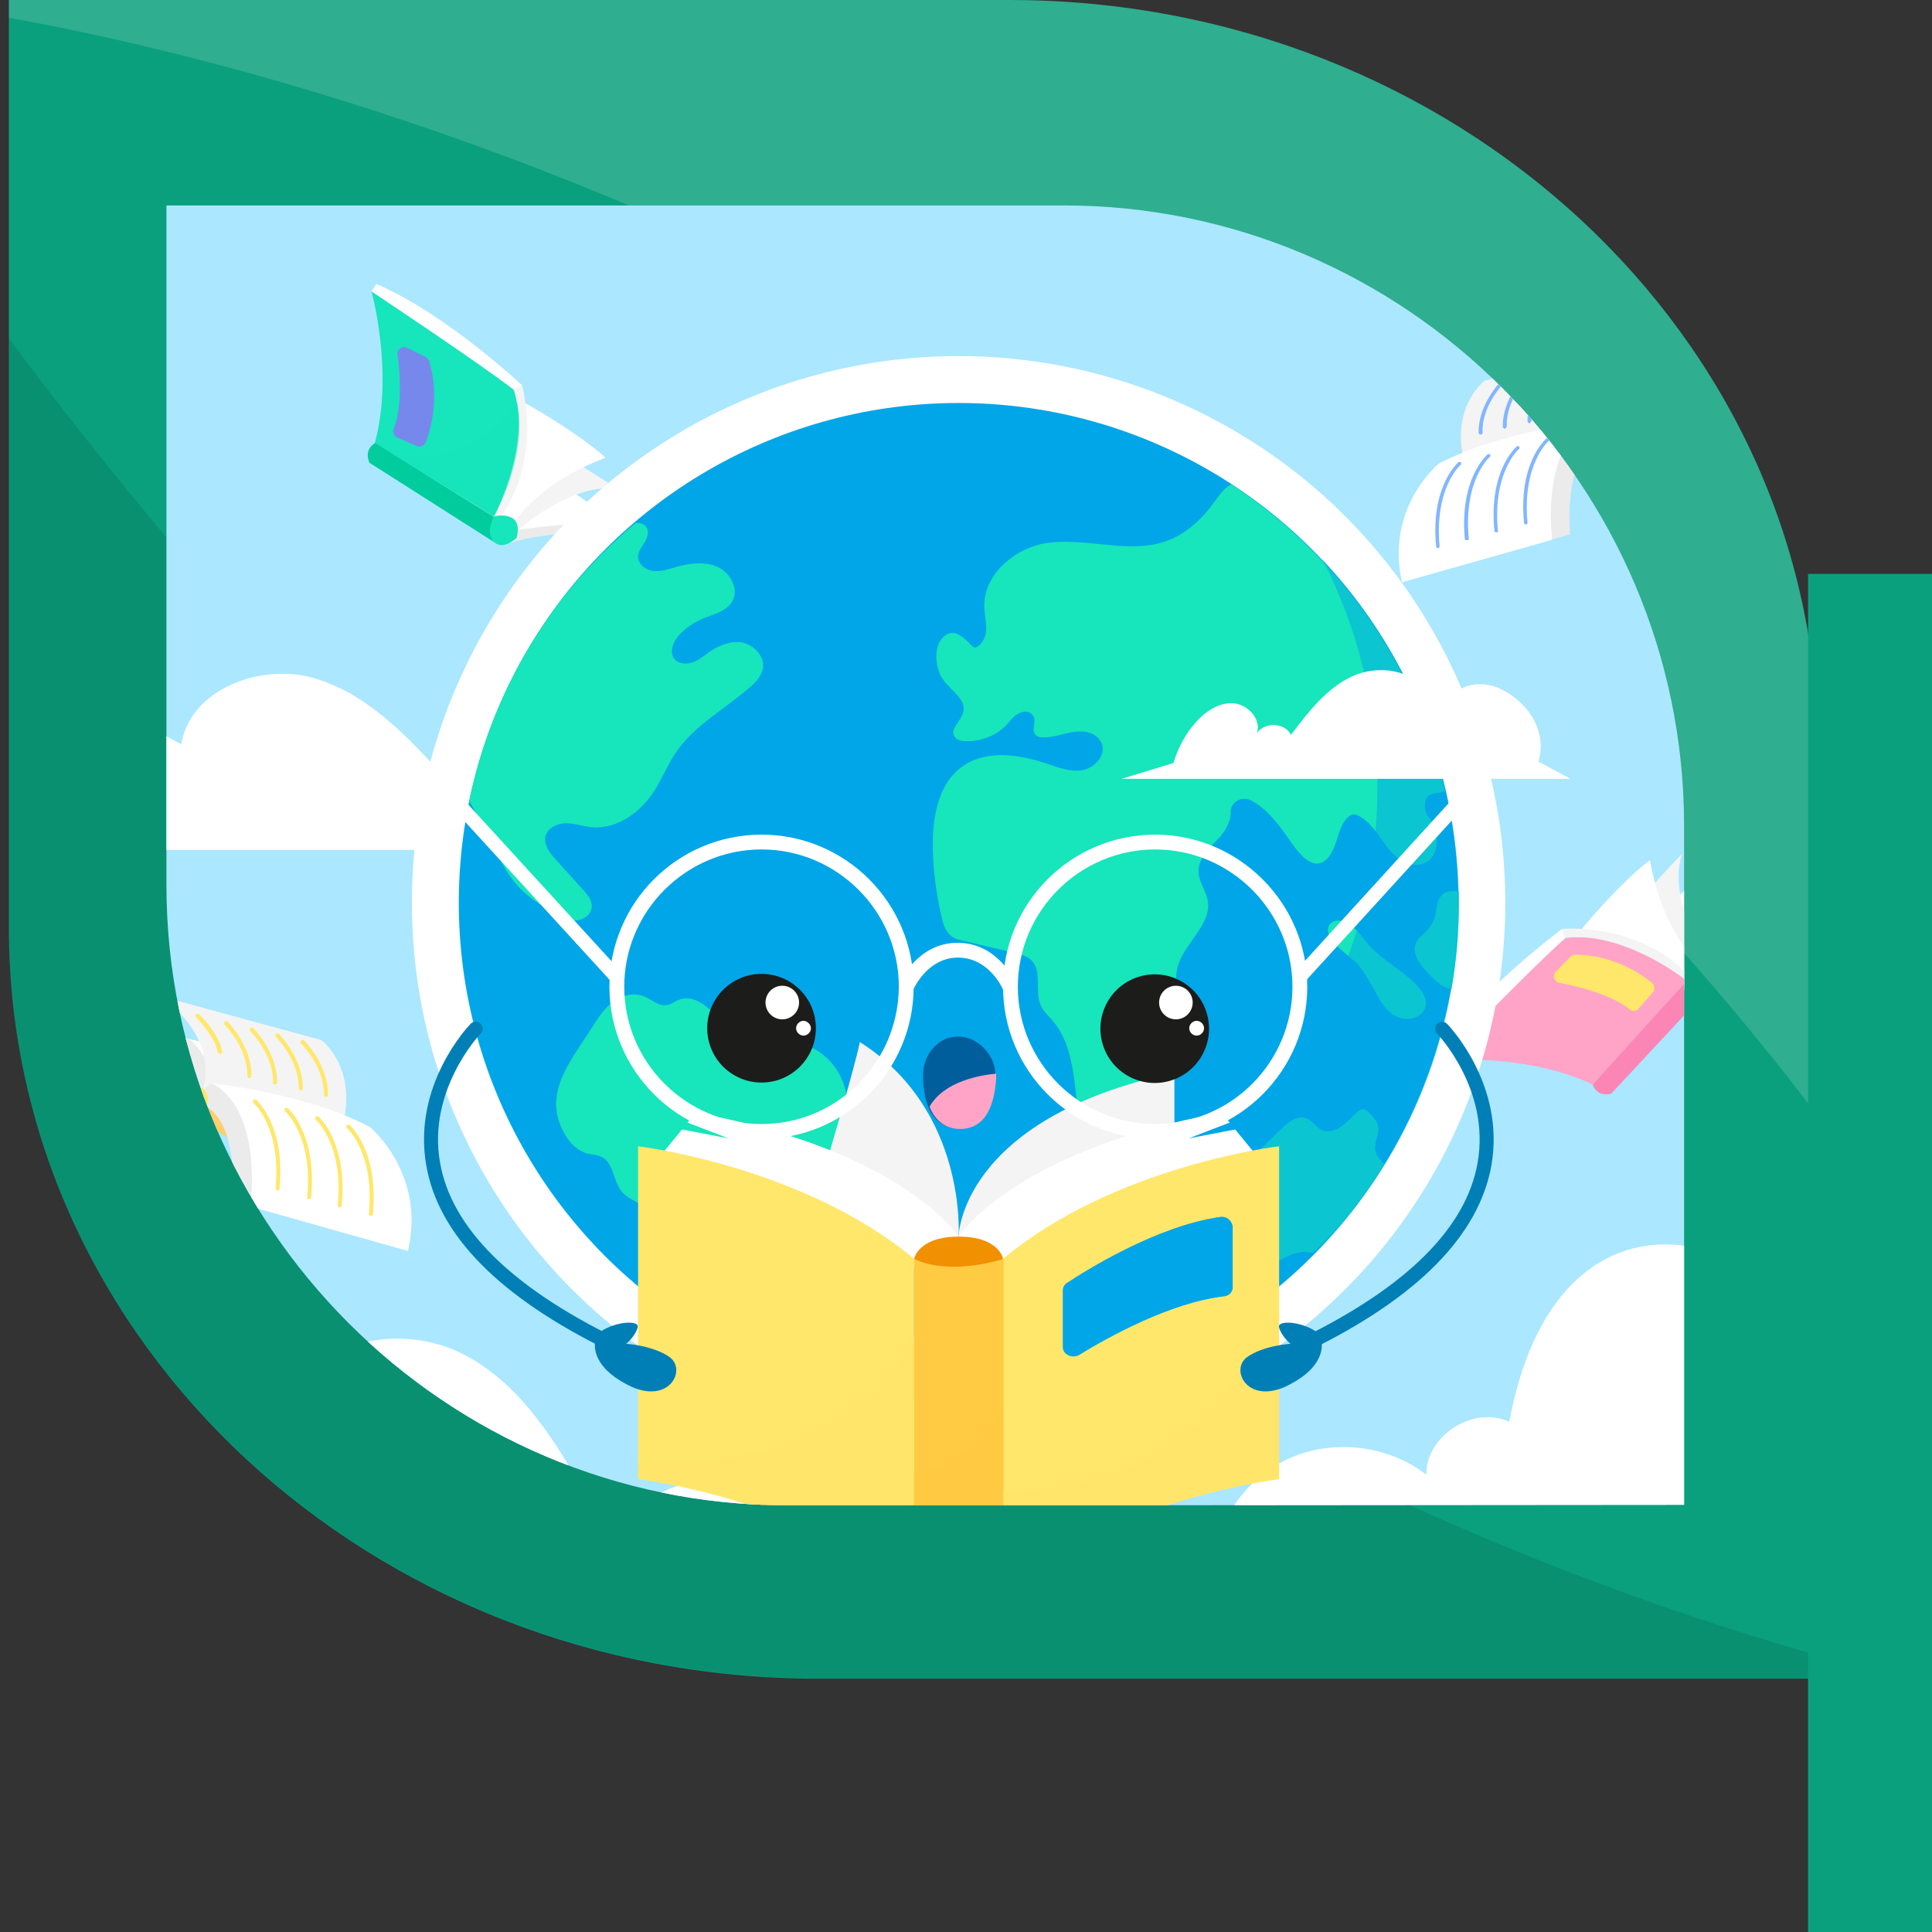 <?xml version="1.0" encoding="utf-8"?>
<!-- Generator: Adobe Illustrator 27.5.0, SVG Export Plug-In . SVG Version: 6.00 Build 0)  -->
<svg version="1.1" id="_圖層_2" xmlns="http://www.w3.org/2000/svg" xmlns:xlink="http://www.w3.org/1999/xlink" x="0px" y="0px"
	 width="391.2px" height="391.2px" viewBox="0 0 391.2 391.2" style="enable-background:new 0 0 391.2 391.2;" xml:space="preserve"
	>
<rect x="0" y="0" width="391.2" height="391.2" fill="#333333" stroke="none"/>
<style type="text/css">
	.st0{fill:#0AA07D;}
	.st1{opacity:0.1;enable-background:new    ;}
	.st2{opacity:0.15;fill:#FFFFFF;enable-background:new    ;}
	.st3{clip-path:url(#SVGID_00000016765650969900004110000014606516017965405341_);}
	.st4{fill:#ABE7FF;}
	.st5{fill:#FFFFFF;}
	.st6{fill:#589FEF;}
	.st7{fill:#EBEBEB;}
	.st8{fill:#F4F4F4;}
	.st9{fill:#82B6FF;}
	.st10{fill:#FFCE6D;}
	.st11{fill:#FFE76B;}
	.st12{fill:#FFA4C6;}
	.st13{fill:#FB86B6;}
	.st14{opacity:0.5;fill:#FFA4C6;enable-background:new    ;}
	.st15{fill:#17E5BB;}
	.st16{fill:#00CC9E;}
	.st17{fill:#7688EB;}
	.st18{opacity:0.5;fill:#17E5BB;enable-background:new    ;}
	.st19{fill:#00A6E7;}
	.st20{opacity:0.5;fill:#00A6E7;enable-background:new    ;}
	.st21{fill:#005E9D;}
	.st22{fill:#F19000;}
	.st23{fill:#FFCB43;}
	.st24{opacity:0.5;fill:#FFE76B;enable-background:new    ;}
	.st25{opacity:0.5;fill:#FFCB43;enable-background:new    ;}
	.st26{fill:#007FB7;}
	.st27{fill:#DFF6FF;}
	.st28{fill:none;}
	.st29{fill:#1C1C1B;}
</style>
<g>
	<g>
		<g>
			<path class="st0" d="M1.8,0v187.9c0,83.9,73.3,152,163.8,152h202.5V152c0-83.9-73.3-152-163.8-152H1.8z"/>
		</g>
	</g>
	<path class="st1" d="M1.8,68.5v119.3c0,83.9,73.3,152,163.8,152h202.5v-4.6C187.3,283.5,65.8,154.6,1.8,68.5z"/>
	<path class="st2" d="M1.8,0v3.6C59.3,13.9,241.2,58.7,368.1,226v-74c0-83.9-73.3-152-163.8-152H1.8z"/>
</g>
<g>
	<g>
		<rect x="366.1" y="116.2" class="st0" width="25.1" height="275"/>
	</g>
</g>
<g>
	<g>
		<g>
			<defs>
				<path id="SVGID_1_" d="M215.4,304.8h-56.1c-69.1,0-125.6-56.5-125.6-125.6V41.6h125.6h56.1c69.1,0,125.6,56.5,125.6,125.6v137.5
					L215.4,304.8L215.4,304.8z"/>
			</defs>
			<clipPath id="SVGID_00000106865471980854725700000012960244774476978612_">
				<use xlink:href="#SVGID_1_"  style="overflow:visible;"/>
			</clipPath>
			<g style="clip-path:url(#SVGID_00000106865471980854725700000012960244774476978612_);">
				<rect x="14.9" y="23" class="st4" width="358.3" height="358.3"/>
				<path class="st5" d="M-8.8,168.5C-11.3,159-7,148,1.6,143.4s20.8-1.5,25.5,7.1l0.5-0.7c1.3-1.6,3.6-2,5.4-1.1l3.7,2
					c1.8-11,15.7-16.4,26.5-13.5c10.8,3,18.9,11.5,26.5,19.8c0.7-7.7,11.1-11.2,18.1-8c7,3.2,11.1,10.5,14.5,17.5l20.5,5.6H-20.4
					L-8.8,168.5z"/>
				<path class="st5" d="M399.2,54.6c-0.5-4.5-2.4-9.1-6.2-11.5c-3.8-2.4-9.5-2-12.1,1.7c-0.4-3.3-6.1-3.9-7.2-0.8
					c2.6-7.1-2.3-15.4-9.3-18.2s-15.2-1-21.5,3.1S331.8,39,327.3,45.1l0,0c-1.1-2.3-3.8-3.6-6.2-2.7H321c1.5-3.4-2.2-7.3-5.9-7.4
					c-3.7-0.1-7,2.2-9.8,4.7c-4,3.5-7,10.1-10.3,14.3l-16,4.8h132.6L399.2,54.6z"/>
				<path class="st5" d="M364.8,236.3c-8.2,2.7-13.8,11.5-13,20.1c-7.3-5-17.1-5.8-25.2-2.2c-12.6,5.7-18.5,20.2-21,33.7
					c-7.2-3.4-16.9,2.8-16.8,10.7c-8.1-6.3-19.9-7.4-29-2.7c-9.1,4.7-15.1,14.9-14.7,25.1c-5.3-3.1-13-0.1-14.9,5.7
					c-5.2-6.8-14.1-10.5-22.6-9.3s-16.1,7.1-19.2,15c-2.7-3.6-8.4-4.2-11.8-1.4c-4.2-9.6-10.9-18.1-19.3-24.4c-4.4-3.3-9.5-6-15-6.3
					s-11.4,2.5-13.5,7.5c-1.5-4.4-6.4-7.3-11.1-6.6c-5.9-10.6-13-21.3-23.7-26.9c-10.8-5.6-26-4.2-32.6,6c-0.1-4.4-5.6-7.6-9.5-5.6
					c2.6-11.8-8.8-23.7-20.9-23.9s-23,9-27.6,20.2v114.2h383.8V244.6C382.8,237.2,373,233.6,364.8,236.3z"/>
				<g>
					<path class="st6" d="M325.7,92c0,0-5.6,2.6-9.3,5.7c0-1.4,3.3-7.5,3.3-7.5l4-1.2L325.7,92z"/>
					<g>
						<path class="st5" d="M296.2,91.7c0,0-0.7-5.9,3.7-7.7c4.4-1.8,27.7-7.5,27.7-7.5s-6.1,4.9-3.5,11.3
							c-1.1,0.9-27.9,7.6-27.9,7.6V91.7z"/>
					</g>
					<g>
						<path class="st7" d="M327.5,76.5c0,0,5.1-1.8,10.4,4.1l0.6,3.9c0,0-12.5-11.8-13.8,6.1c0,0-2.7-3.5-2.5-6.5
							C322.2,81.2,325,76.7,327.5,76.5z"/>
					</g>
					<g>
						<path class="st8" d="M323.5,86.5c0,0-3.6-8.8,7.9-17.8l-30.8,8.4c0,0-6.2,4.7-4.5,14.6L323.5,86.5z"/>
					</g>
					<path class="st7" d="M321.7,85.5c0,0,1.7-0.4,2.1,4c-1.6,0.7-6.8,3.3-5.9,18.7l-3.5,1C314.3,109.3,309.5,92.6,321.7,85.5z"/>
					<path class="st5" d="M321.7,85.5c0,0-17.6,1.7-30.4,8.4c0,0-10.9,9-7.4,24l30.4-8.6C314.3,109.3,311.8,91,321.7,85.5z"/>
					<path class="st9" d="M322.7,89.3c0,0-0.5-1.9,0.9-2.8c1.4-1,3,1.8,2.9,4C326.3,92.6,323.8,93.5,322.7,89.3z"/>
					<g>
						<g>
							<path class="st9" d="M309,106.2c-0.2,0-0.4-0.1-0.4-0.3c-1.2-12.1,4.3-16.9,4.5-17.1c0.2-0.1,0.4-0.1,0.5,0
								c0.1,0.2,0.1,0.4,0,0.5c-0.1,0-5.4,4.8-4.3,16.5C309.3,106,309.2,106.2,309,106.2L309,106.2z"/>
						</g>
						<g>
							<path class="st9" d="M303,107.8c-0.2,0-0.4-0.1-0.4-0.3c-1.2-12.1,4.3-16.9,4.5-17.1c0.2-0.1,0.4-0.1,0.5,0
								c0.1,0.2,0.1,0.4,0,0.5c-0.1,0-5.4,4.8-4.3,16.5C303.5,107.6,303.2,107.8,303,107.8L303,107.8z"/>
						</g>
						<g>
							<path class="st9" d="M297,109.4c-0.2,0-0.4-0.1-0.4-0.3C295.5,97,301,92.2,301.2,92c0.2-0.1,0.4-0.1,0.5,0
								c0.1,0.2,0.1,0.4,0,0.5c-0.1,0-5.4,4.8-4.3,16.5C297.5,109.2,297.3,109.4,297,109.4C297.2,109.4,297,109.4,297,109.4z"/>
						</g>
						<g>
							<path class="st9" d="M291.2,111c-0.2,0-0.4-0.1-0.4-0.3c-1.2-12.1,4.3-16.9,4.5-17.1c0.2-0.1,0.4-0.1,0.5,0
								c0.1,0.2,0.1,0.4,0,0.5c-0.1,0-5.4,4.8-4.3,16.5C291.5,110.8,291.3,111,291.2,111L291.2,111z"/>
						</g>
					</g>
					<g>
						<path class="st9" d="M320.2,79.8L320.2,79.8c-0.3,0-0.4-0.2-0.4-0.5c0.7-3.5,4.3-7,4.5-7.2c0.1-0.1,0.4-0.1,0.5,0
							c0.1,0.1,0.1,0.4,0,0.5c0,0-3.6,3.5-4.2,6.8C320.5,79.6,320.3,79.8,320.2,79.8z"/>
					</g>
					<g>
						<path class="st9" d="M314.5,84.5c-0.2,0-0.4-0.2-0.4-0.4c-0.1-5.7,4.4-10.3,4.6-10.5c0.1-0.1,0.4-0.1,0.5,0
							c0.1,0.1,0.1,0.4,0,0.5c0,0-4.5,4.5-4.3,9.9C315,84.3,314.8,84.5,314.5,84.5L314.5,84.5z"/>
					</g>
					<g>
						<path class="st9" d="M309.7,85.7c-0.2,0-0.4-0.2-0.4-0.4c-0.1-5.7,4.4-10.3,4.6-10.5c0.1-0.1,0.4-0.1,0.5,0
							c0.1,0.1,0.1,0.4,0,0.5c0,0-4.5,4.5-4.3,9.9C310,85.5,309.8,85.6,309.7,85.7L309.7,85.7z"/>
					</g>
					<g>
						<path class="st9" d="M304.7,86.8c-0.2,0-0.4-0.2-0.4-0.4c-0.1-5.7,4.4-10.3,4.6-10.5c0.1-0.1,0.4-0.1,0.5,0
							c0.1,0.1,0.1,0.4,0,0.5c0,0-4.5,4.5-4.3,9.9C305,86.7,304.8,86.8,304.7,86.8L304.7,86.8z"/>
					</g>
					<g>
						<path class="st9" d="M299.8,88c-0.2,0-0.4-0.2-0.4-0.4c-0.1-5.7,4.4-10.3,4.6-10.5c0.1-0.1,0.4-0.1,0.5,0
							c0.1,0.1,0.1,0.4,0,0.5c0,0-4.5,4.5-4.3,9.9C300.2,87.9,300,88,299.8,88L299.8,88z"/>
					</g>
				</g>
				<g>
					<path class="st10" d="M38.8,226.2c0,0,5.9,2.8,9.7,6c0-1.5-3.5-7.9-3.5-7.9l-4.2-1.2L38.8,226.2z"/>
					<g>
						<path class="st5" d="M69.8,225.9c0,0,0.8-6.2-3.9-8c-4.6-1.9-29.1-7.9-29.1-7.9s6.4,5.2,3.6,11.9c1.2,0.9,29.2,8,29.2,8
							L69.8,225.9z"/>
					</g>
					<g>
						<path class="st7" d="M36.9,210c0,0-5.3-1.9-10.9,4.3l-0.6,4.1c0,0,13.1-12.4,14.5,6.4c0,0,2.8-3.6,2.6-6.8
							C42.4,214.8,39.5,210.2,36.9,210z"/>
					</g>
					<g>
						<path class="st8" d="M41.1,220.4c0,0,3.7-9.2-8.3-18.6l32.3,8.8c0,0,6.5,4.9,4.7,15.3L41.1,220.4z"/>
					</g>
					<path class="st7" d="M43.1,219.4c0,0-1.7-0.4-2.2,4.2c1.7,0.7,7.1,3.5,6.2,19.6l3.6,1.1C50.7,244.3,55.7,226.8,43.1,219.4z"/>
					<path class="st5" d="M43.1,219.4c0,0,18.4,1.8,31.8,8.8c0,0,11.4,9.4,7.7,25.1l-31.9-9C50.7,244.3,53.4,225.2,43.1,219.4z"/>
					<path class="st11" d="M42,223.4c0,0,0.5-1.9-0.9-3c-1.4-1-3.2,1.9-3.1,4.2C38.1,226.9,40.9,227.8,42,223.4z"/>
					<g>
						<g>
							<path class="st11" d="M56.2,241.1c0.2,0,0.4-0.2,0.4-0.4c1.2-12.7-4.5-17.8-4.7-18c-0.2-0.1-0.4-0.1-0.6,0
								c-0.1,0.2-0.1,0.4,0,0.6c0.1,0,5.7,5.1,4.5,17.3C55.9,240.9,56.1,241.1,56.2,241.1L56.2,241.1z"/>
						</g>
						<g>
							<path class="st11" d="M62.6,242.8c0.2,0,0.4-0.2,0.4-0.4c1.2-12.7-4.5-17.8-4.7-18c-0.2-0.1-0.4-0.1-0.6,0
								c-0.1,0.2-0.1,0.4,0,0.6c0.1,0,5.7,5.1,4.5,17.3C62.1,242.6,62.2,242.8,62.6,242.8C62.5,242.8,62.6,242.8,62.6,242.8z"/>
						</g>
						<g>
							<path class="st11" d="M68.8,244.5c0.2,0,0.4-0.2,0.4-0.4c1.2-12.7-4.5-17.8-4.7-18c-0.2-0.1-0.4-0.1-0.6,0
								c-0.1,0.2-0.1,0.4,0,0.6c0.1,0,5.7,5.1,4.5,17.3C68.4,244.3,68.6,244.5,68.8,244.5L68.8,244.5z"/>
						</g>
						<g>
							<path class="st11" d="M75.1,246.2c0.2,0,0.4-0.2,0.4-0.4c1.2-12.7-4.5-17.8-4.7-18c-0.2-0.1-0.4-0.1-0.6,0
								c-0.1,0.2-0.1,0.4,0,0.6c0.1,0,5.7,5.1,4.5,17.3C74.6,245.9,74.8,246.1,75.1,246.2C75,246.2,75,246.2,75.1,246.2z"/>
						</g>
					</g>
					<g>
						<path class="st11" d="M44.6,213.4C44.7,213.4,44.7,213.4,44.6,213.4c0.3-0.1,0.4-0.3,0.4-0.5c-0.7-3.7-4.5-7.4-4.7-7.5
							c-0.2-0.2-0.4-0.1-0.6,0c-0.2,0.2-0.1,0.4,0,0.6c0,0,3.8,3.7,4.4,7.1C44.3,213.3,44.4,213.4,44.6,213.4z"/>
					</g>
					<g>
						<path class="st11" d="M50.5,218.3c0.2,0,0.4-0.2,0.4-0.4c0.1-6-4.6-10.8-4.8-11s-0.4-0.2-0.6,0c-0.2,0.2-0.2,0.4,0,0.6
							c0,0,4.7,4.7,4.6,10.4C50.1,218.1,50.2,218.3,50.5,218.3L50.5,218.3z"/>
					</g>
					<g>
						<path class="st11" d="M55.7,219.6c0.2,0,0.4-0.2,0.4-0.4c0.1-6-4.6-10.8-4.8-11c-0.2-0.2-0.4-0.2-0.6,0s-0.2,0.4,0,0.6
							c0,0,4.7,4.7,4.6,10.4C55.2,219.4,55.4,219.6,55.7,219.6L55.7,219.6z"/>
					</g>
					<g>
						<path class="st11" d="M60.9,220.8c0.2,0,0.4-0.2,0.4-0.4c0.1-6-4.6-10.8-4.8-11c-0.2-0.2-0.4-0.2-0.6,0s-0.2,0.4,0,0.6
							c0,0,4.7,4.7,4.6,10.4C60.5,220.6,60.6,220.8,60.9,220.8C60.8,220.8,60.8,220.8,60.9,220.8z"/>
					</g>
					<g>
						<path class="st11" d="M66,222.1c0.2,0,0.4-0.2,0.4-0.4c0.1-6-4.6-10.8-4.8-11c-0.2-0.2-0.4-0.2-0.6,0s-0.2,0.4,0,0.6
							c0,0,4.7,4.7,4.6,10.4C65.6,221.9,65.8,222.1,66,222.1L66,222.1z"/>
					</g>
				</g>
				<g>
					<path class="st5" d="M346.7,194.8c0,0-2.1-7.2,1.8-21.2c0,0-15.5,12.3-26,30l12.1,5.9C334.5,209.4,341,199.4,346.7,194.8z"/>
					<path class="st7" d="M348.5,173.6l1.1,0.5c0,0-3.4,12.8-2.1,22.4l-2.3-2.2C345.2,194.2,345.5,178.3,348.5,173.6z"/>
					<path class="st8" d="M345.2,194.2c0,0-7.6-12.6-4.6-21.3c0,0-17,17-22.7,30.4l15.6,8.1L345.2,194.2z"/>
					<path class="st5" d="M344.7,195.9c0,0-7.9-6.2-10.6-21.7c-3.4,2.1-19.5,18.1-23.1,28.6l18.3,8.6L344.7,195.9z"/>
					<path class="st12" d="M292,214.7c0,0,17.1-1.5,30.5,4.9l19.1-21c0,0-12.7-10.8-24.7-8.6C316.8,189.9,295.8,207.9,292,214.7z"/>
					<path class="st8" d="M316.8,189.9l-0.5-1.8c0,0,14.7-1.5,25.3,9c0,0,0.5,0.9-0.1,1.5C341.5,198.5,328.8,188.4,316.8,189.9z"/>
					<path class="st5" d="M316.3,188.1c0,0-17,12.5-25.6,25.4l1.3,1.2c0,0,17.9-18.5,24.9-24.7L316.3,188.1z"/>
					<path class="st13" d="M322.5,219.6c0,0,0.6,2.5,3.7,1.9l20.5-22c0,0-4.5-1.5-5.1-0.9C341,199.1,322.5,219.6,322.5,219.6z"/>
					<path class="st11" d="M334.5,199c-2.2-1.8-7.8-5.6-15.5-5.7c-0.4,0-0.7,0.1-1,0.4l-3,3.1c-0.7,0.7-0.3,2,0.7,2.2
						c3.7,0.7,10.7,2.4,14.3,5.4c0.5,0.5,1.4,0.4,1.8-0.2l2.9-3.3C335.2,200.4,335,199.5,334.5,199z"/>
					<path class="st14" d="M338,202.4c-18.5,12.8-44.7,10.9-45.2,10.8c-0.4,0.5-0.7,1-0.9,1.4c0,0,17.1-1.5,30.5,4.9L338,202.4z"/>
					<path class="st12" d="M341.5,198.5c0,0,2.9,2.3,5.1,0.9c2.2-1.4,0-4.7,0-4.7s-2.5-1.3-3.9,0
						C341.3,196.2,341.5,198.5,341.5,198.5z"/>
				</g>
				<g>
					<path class="st5" d="M104.6,108.9c0,0,6.6-3.3,21.1-2c0,0-14.9-13-34.1-20.1l-3.5,12.9C88.1,99.7,99,104.3,104.6,108.9z"/>
					<path class="st7" d="M125.7,106.9l-0.3,1.1c0,0-13.2-1-22.3,2l1.8-2.7C104.9,107.3,120.6,104.8,125.7,106.9z"/>
					<path class="st8" d="M104.9,107.3c0,0,10.9-9.7,20.1-8.3c0,0-19.7-13.6-33.9-16.7L86,99L104.9,107.3z"/>
					<path class="st5" d="M103.2,107.1c0,0,4.7-8.9,19.4-14.4c-2.7-2.9-21.3-15.8-32.2-17.5l-5.1,19.5L103.2,107.1z"/>
					<path class="st15" d="M75.2,58.9c0,0,4.6,16.5,0.7,30.8l24.1,14.9c0,0,8.3-14.4,4-25.8C104,78.8,82.5,61.4,75.2,58.9z"/>
					<path class="st8" d="M104,78.8l1.7-0.8c0,0,4.2,14.2-4.2,26.5c0,0-0.8,0.6-1.5,0.2C100,104.6,107.7,90.2,104,78.8z"/>
					<path class="st5" d="M105.7,78c0,0-15.3-14.4-29.5-20.5l-1,1.5c0,0,21.4,14.2,28.8,19.9L105.7,78z"/>
					<path class="st16" d="M76,89.7c0,0-2.4,1.1-1.2,4l25.3,16.1c0,0,0.7-4.7,0-5.1C99.2,104.2,76,89.7,76,89.7z"/>
					<path class="st17" d="M86.2,89.6c1-2.6,2.9-9.1,0.7-16.5c-0.1-0.3-0.4-0.6-0.7-0.8l-3.8-1.9c-0.9-0.5-2,0.3-1.9,1.3
						c0.5,3.7,1,10.9-0.8,15.2c-0.3,0.6,0.1,1.4,0.7,1.7l4,1.7C85.1,90.6,85.9,90.3,86.2,89.6z"/>
					<path class="st15" d="M100,104.6c0,0-1.8,3.2,0,5.1s4.6-0.8,4.6-0.8s0.9-2.7-0.7-3.9C102.2,103.9,100,104.6,100,104.6z"/>
					<path class="st18" d="M79.6,92l20.4,12.6c0,0,7.1-12.3,4.7-23.2C96.7,93.1,85.9,93.2,79.6,92z"/>
				</g>
				<g>
					<g>
						<circle class="st5" cx="194.1" cy="182.8" r="110.7"/>
						<circle class="st19" cx="194.1" cy="182.8" r="101.2"/>
						<g>
							<path class="st15" d="M205.2,192.9c1.3,0.3,2.7,0.6,3.7,1.6c2.2,2.3,0.5,6.3,1.9,9.2c0.5,1.1,1.4,1.9,2.2,2.8
								c5.5,6.3,4.2,16.1,6.3,24c0.4,1.7,1.5,3.2,3,4.1c3.3,1.8,6.2-0.6,8.5-2.9c3.1-3,6.4-6.8,5.5-11c-0.3-1.4-1.1-2.7-1.2-4.2
								c-0.1-2.6,2.3-4.5,3.2-6.9c1.7-4.3-1-9.2,0.1-13.6c1.2-5,7.2-8.8,6.1-13.9c-0.4-1.9-1.7-3.5-1.8-5.4c-0.2-2.8,2.2-5,4.1-7
								c1.3-1.4,2.5-3.5,2.4-5.3c0-1.9,1.9-3.1,3.7-2.5c0.3,0.1,0.7,0.3,1,0.5c3.4,2,5.7,5.6,8,8.8s5.6,6,8.1,0.7
								c0.9-2,1.2-4.4,2.6-6.1c0.4-0.4,0.8-0.8,1.4-0.9c0.4,0,0.8,0.1,1.1,0.3c2.6,1.3,4.1,4.2,5.9,6.5s5,4.3,7.6,3
								c3.2-1.6,2.8-6.7,0.7-9.3c-0.8-0.9-1-2.2-0.6-3.4c0.5-1.4,1.7-1.3,2.8-1.5c0.4-0.1,0.8-0.2,1.1-0.3
								c-5.9-25.9-21.7-47.9-43.2-62.1c-0.1,0-0.2,0.1-0.3,0.1c-1.5,0.8-2.4,2.4-3.5,3.8c-2.4,3.3-5.5,6.1-9.3,7.5
								c-8,2.9-16.9-1-25.2,0.6c-6.3,1.3-12.1,6.7-11.8,13c0.1,1.5,0.4,3,0.4,4.4c-0.1,1.5-0.8,3.1-2.2,3.6
								c-0.9,0.3-3.4-4.8-6.4-2.2c-2.3,2-1.7,6.8,0,8.9c1.6,2.1,4.7,4,3.9,6.5c-0.5,1.8-2.9,3.5-1.6,5c0.3,0.4,0.8,0.6,1.3,0.7
								c3.3,0.4,6.8-0.8,9.1-3.2c0.9-1,1.7-2.2,3.1-2.6c0.7-0.2,1.5-0.1,2,0.4c1.4,1.2-0.4,3.2,0.9,4.3c0.3,0.3,0.7,0.4,1.1,0.4
								c3,0.2,5.8-1.6,9-1.1c1,0.2,1.9,0.6,2.6,1.4c2.1,2.5-0.4,5.7-3.1,6.3c-2.4,0.5-4.8-0.4-7.2-1.2c-5.6-1.9-12.3-3-17.2,0.4
								c-5.2,3.6-6.3,10.8-6.1,17.1c0.1,4.5,0.7,8.9,1.7,13.2c0.3,1.6,0.8,3.2,2.1,4.2c0.8,0.6,1.8,0.8,2.8,1
								C198.8,191.4,201.9,192.1,205.2,192.9z"/>
							<path class="st15" d="M159.6,274.7c-1-2.4-1.1-5.2-0.3-7.7c1-3.2,3.4-5.8,4.3-9c1.2-4.2-0.3-9.1,1.7-12.9
								c1.2-2.3,3.4-3.8,5.2-5.6c1.8-1.9,3.2-4.6,2.2-6.9c-0.5-1.1-1.5-2-1.8-3.2c-0.3-1.3,0.1-2.6,0.4-3.9
								c1.3-6.4-3.6-13.5-10.1-14.3c-3.8-0.4-8,1.1-11.4-0.7c-2.3-1.2-3.7-3.5-5.4-5.4s-4.4-3.6-6.8-2.7c-0.9,0.3-1.7,1-2.6,1.1
								c-1.7,0.3-3.1-1.2-4.7-1.8c-2.1-0.8-4.5-0.1-6.2,1.2c-1.8,1.3-3,3.2-4.2,5.1c-4.4,7-10.4,13.6-5.4,21.9
								c1,1.7,2.6,3.2,4.5,3.7c0.9,0.2,1.9,0.2,2.7,0.6c2.6,1.2,2.4,4.9,4.2,7.1c0.8,1,2.1,1.6,3.2,2.2c4.2,2.6,7.4,7.4,8,12.3
								c0.6,5,2.4,9.8,5.2,13.9c5.8,3.5,11.9,6.3,18.4,8.6C160.7,277.2,160.1,275.8,159.6,274.7z"/>
							<path class="st15" d="M277.3,191.5c-1.3-1.5-2.4-3.2-4-4.4c-1.8-1.3-4.7-0.8-4.4,1.5c0,0.2,0.1,0.5,0.3,0.8
								c1.2,2.6,4.2,4.1,6,6.2c0.9,1.1,1.6,2.3,2.3,3.5c1.7,2.8,2.8,6.2,6.3,7.1c2,0.5,4.5-0.5,4.9-2.5c0.3-1.5-0.7-3-1.8-4.2
								C284,196.5,280.2,194.6,277.3,191.5z"/>
							<path class="st15" d="M292,181.2c-1.1,1-1,2.6-1.4,4.1c-0.4,1.7-1.4,3-2.7,4.1c-2.2,1.9-1.6,4.1,0,6.2c1,1.3,2.1,2.4,3.3,3.4
								c0.4,0.3,0.9,0.7,1.4,0.9s0.9,0.3,1.3,0.4c1-5.6,1.5-11.5,1.5-17.4c0-0.8,0-1.6,0-2.4C294,180.3,292.5,180.5,292,181.2z"/>
							<path class="st15" d="M280.3,235.7c-0.8-0.8-1.6-1.6-1.8-2.7c-0.3-1.5,0.7-3.1,0.6-4.6c-0.1-1.3-1.1-2.4-2.1-3.3
								c-0.3-0.2-0.5-0.4-0.9-0.5c-0.4,0-0.8,0.2-1.2,0.5c-1.1,0.9-2,2.1-3.2,2.9c-1.2,0.9-2.7,1.4-4.1,0.8c-1.2-0.6-1.9-2-3.2-2.4
								c-1.8-0.6-3.5,0.8-4.9,2.1c-1.5,1.5-3,2.9-4.5,4.4c-3.3,3.2-8.7,3.1-8.7,8.9c0,2.4,0.8,4.7,0.5,7c-0.3,2.4-1.6,5-0.1,6.9
								c1,1.4,3,1.6,4.8,1.4c2.7-0.2,5.4-0.9,7.8-2c1.4-0.7,2.9-1.5,4.5-1.6c0.7,0,1.4,0.1,2.1,0.2
								C271.5,248.5,276.2,242.4,280.3,235.7z"/>
							<path class="st15" d="M95,162.2c1.4,2.4,2.9,4.8,4,7.3c1.8,3.7,3.5,7.6,6.4,10.5c1.8,1.8,4,3.2,6.1,4.5
								c1.4,0.9,2.9,1.8,4.6,1.9c1.7,0.1,3.5-1,3.7-2.6c0.2-1.4-0.8-2.6-1.8-3.7c-1.8-2-3.7-4.1-5.5-6.1c-1.2-1.3-2.5-3-2-4.8
								c0.5-1.6,2.4-2.5,4.1-2.5c1.7,0,3.4,0.6,5.1,0.8c5.3,0.5,10.2-3.1,13-7.7c1.4-2.3,2.5-4.9,4-7.2c3.7-5.6,9.9-8.9,15-13.3
								c1.3-1.1,2.6-2.5,2.8-4.1c0.3-2.4-1.9-4.6-4.2-5.1c-2.4-0.4-4.8,0.6-6.8,2c-1,0.7-2,1.6-3.2,2s-2.7,0.4-3.6-0.5
								c-1.4-1.5-0.3-4,1.2-5.4c1.2-1.2,2.6-2.1,4.1-2.8c2.3-1,5.1-1.5,6.3-3.7c1.4-2.5-0.5-5.9-3.2-7s-5.8-0.6-8.5,0.2
								c-1.4,0.4-2.9,0.9-4.4,0.7c-1.5-0.2-2.9-1.3-3-2.8c0-1.1,0.8-2.1,1.4-3.1c0.6-1,0.9-2.4,0.1-3.2c-0.4-0.4-1-0.6-1.6-0.6
								c-0.1,0-0.3,0-0.4,0C111.7,120,99.6,139.8,95,162.2z"/>
						</g>
						<path class="st20" d="M267.8,113.3c7.1,13.8,11.1,29.5,11.1,46.2c0,55.9-45.3,101.2-101.2,101.2c-29,0-55.2-12.2-73.6-31.8
							c16.8,32.7,50.8,55.1,90.1,55.1c55.9,0,101.2-45.3,101.2-101.2C295.3,155.9,284.8,131.4,267.8,113.3z"/>
						<path class="st21" d="M199.2,212.2c-1.2-1.2-2.9-2.3-5.2-2.3c-2.8,0-4.5,1.5-5.6,3c-1,1.4-1.5,3.1-1.5,4.9
							c0,3.5,0.8,10.7,7.3,10.7c6.1,0,7.2-6.2,7.3-9.9C201.8,216.2,200.9,213.9,199.2,212.2z"/>
						<path class="st12" d="M201.7,218.6c0-0.4,0-0.8,0-1.2c-3.2,0.3-10.5,1.5-13.5,6.7c1,2.4,2.8,4.5,6.3,4.5
							C200.4,228.5,201.4,222.2,201.7,218.6z"/>
					</g>
					<g>
						<path class="st8" d="M194.1,250.4c0,0,0.2-23.9,43.7-33.2c0,3.5,0,12.3,0,12.3s-30.5,10.8-42.5,22.1
							C194.8,251.2,194.1,250.4,194.1,250.4z"/>
						<path class="st8" d="M194.1,250.4c0,0,1.8-25.6-20-39.4c-1.1,5.5-7.1,25.6-7.1,25.6L194.1,250.4z"/>
						<path class="st5" d="M250.1,228.7l-9.4,1.8l8.3-3.2c-0.7-0.8-1.3-1.5-1.7-2c-42.2,7.7-53.2,25.1-53.2,25.1s6.9,7.7,10.8,5.9
							c20.8-11.9,49.3-22.6,49.3-22.6S252.1,231.1,250.1,228.7z"/>
						<path class="st5" d="M138.1,228.7l9.4,1.8l-8.3-3.2c0.7-0.8,1.3-1.5,1.7-2c42.1,7.7,53.2,25.1,53.2,25.1s-6.9,7.7-10.8,5.9
							c-20.8-11.9-49.3-22.6-49.3-22.6S136.1,231.1,138.1,228.7z"/>
						<path class="st22" d="M185.1,254.9c0,0,0.8-4.5,9-4.5c8.3,0,9,4.5,9,4.5S195.2,262.1,185.1,254.9z"/>
						<path class="st11" d="M203.1,254.9v67.4c22.6-18.9,55.9-22.8,55.9-22.8v-67.4C259,232.1,225.7,236,203.1,254.9z"/>
						<path class="st11" d="M185.1,254.9v67.4c-22.6-18.9-55.9-22.8-55.9-22.8v-67.4C129.1,232.1,162.4,236,185.1,254.9z"/>
						<path class="st23" d="M185.1,254.9v67.4c7.7,3.6,18.1,0,18.1,0v-67.4C203.1,254.9,192.7,258.5,185.1,254.9z"/>
						<path class="st19" d="M247.1,246.4c-12.9,1.8-27.5,11-31.1,13.4c-0.5,0.3-0.8,0.9-0.8,1.5v11.5c0,1.5,2,2.4,3.4,1.5
							c5.9-3.6,18.3-10.5,29.2-11.8c1.1-0.1,1.8-0.9,1.8-1.8v-12.4C249.4,247.1,248.3,246.2,247.1,246.4z"/>
						<path class="st24" d="M185.1,270.5c-12.5,26.9-46.2,26-55.9,25.2v3.7c0,0,33.4,3.9,55.9,22.8V270.5z"/>
						<path class="st25" d="M203.1,322.3v-38c-2.1,4.3-6.6,12.6-18.1,13.9v24.2C192.7,325.9,203.1,322.3,203.1,322.3z"/>
						<path class="st24" d="M259,265.6c-5.9,14-20.7,36.1-55.9,36.4v20.3c22.6-18.9,55.9-22.8,55.9-22.8V265.6z"/>
					</g>
					<g>
						<g>
							<path class="st26" d="M264.3,273.6c-0.5,0-1-0.3-1.3-0.8c-0.3-0.7-0.1-1.6,0.7-1.9c21.2-10.4,33.2-22.3,35.5-35.5
								c2.6-14.8-8.1-26-8.2-26.1c-0.6-0.6-0.5-1.5,0-2c0.6-0.6,1.5-0.5,2,0s11.8,12.4,9,28.6c-2.5,14.2-14.9,26.8-37,37.6
								C264.8,273.5,264.5,273.6,264.3,273.6z"/>
						</g>
						<path class="st26" d="M266.3,269.5c0.7,0.5,1.2,1.2,1.3,2.1c0.3,2-0.4,6-7.6,9.3c-7.6,3.2-10.9-3.6-7.5-6.1
							c3.4-2.4,8.8-2.7,8.8-2.7s-1.9-1.6-2.3-3.3C258.5,267.3,263.2,267.5,266.3,269.5z"/>
					</g>
					<g>
						<g>
							<path class="st26" d="M123.9,273.6c-0.2,0-0.4,0-0.6-0.1c-22.1-10.8-34.6-23.4-37-37.6c-2.8-16.2,8.5-28.1,9-28.6
								c0.6-0.6,1.5-0.6,2,0c0.6,0.6,0.6,1.5,0,2c-0.2,0.2-10.8,11.5-8.2,26.1c2.3,13.2,14.3,25.1,35.5,35.5c0.7,0.3,1,1.2,0.7,1.9
								C124.9,273.3,124.4,273.6,123.9,273.6z"/>
						</g>
						<path class="st26" d="M121.8,269.5c-0.7,0.5-1.2,1.2-1.3,2.1c-0.3,2,0.4,6,7.6,9.3c7.6,3.2,10.9-3.6,7.5-6.1
							c-3.4-2.4-8.8-2.7-8.8-2.7s1.9-1.6,2.3-3.3C129.6,267.3,124.9,267.5,121.8,269.5z"/>
					</g>
				</g>
				<path class="st27" d="M372.2,320.8c-7.5-2.4-13.5-9-15.1-16.7c-3,1.5-6.6,1.4-9.5-0.2c-1.4,8.1-4.6,16.3-10.8,21.8
					c-6.1,5.5-15.5,8-23,4.4c-0.4,6.5-2.7,11.4-8.5,14.3c-1.6,0.8-17.5,3.3-17.1,2.4c-3.7,7.7-10.3,7.8-15.9,12.6
					c-4.1,3.6-6.4,9-11.2,12.4c-5.2,3.6-11.3,5.9-17.4,7.3c-13.9,3.4-58.7-1.4-68.5-15c-10.6,6.3-20.5,13.7-33.1,14.8
					c-11.6,1.1-23.6-1.9-33-8.7c-8.6-6.3-15.4-15.5-25.5-18.8c-5.6,6.1-15.7,6.4-23,2.6c-7.4-3.8-12.6-10.8-16.9-17.9
					c-4.4,2.6-10.9,0.4-12.9-4.3c-7,4.7-16.8,4.9-23.9,0.4c-1.3-0.8-2.5-1.8-3.5-2.8v55.9h383.8v-65.2
					C382.5,322,377,322.4,372.2,320.8z"/>
				<path class="st5" d="M311.5,154.2c1.9-6.2-2.2-12.3-8.1-14.9c-3.3-1.4-7.9-1-9.4,2.2c-0.5-2.1-3.8-2.5-4.8-0.7
					c-2.7-5.2-10-6.3-15.3-3.9c-5.3,2.4-9,7.3-12.5,11.9c-1.2-2.5-5.4-2.7-6.9-0.3c1-2.8-1.8-5.9-4.8-6.1c-3-0.2-5.8,1.8-7.7,4
					c-2,2.3-3.5,5.1-4.4,8.1l-10.5,3.2H318L311.5,154.2z"/>
				<rect x="14.9" y="23" class="st28" width="358.3" height="358.3"/>
			</g>
			<g style="clip-path:url(#SVGID_00000106865471980854725700000012960244774476978612_);">
				<g>
					
						<ellipse transform="matrix(0.384 -0.923 0.923 0.384 -48.263 344.191)" class="st29" cx="233.9" cy="208.3" rx="11" ry="11"/>
					<circle class="st5" cx="238.1" cy="203" r="3.4"/>
					<path class="st5" d="M243.8,208.2c0,0.8-0.7,1.5-1.5,1.5s-1.5-0.7-1.5-1.5s0.7-1.5,1.5-1.5
						C243.1,206.7,243.8,207.4,243.8,208.2z"/>
				</g>
				<g>
					<path class="st5" d="M233.9,169c-17,0-30.8,13.8-30.8,30.8s13.8,30.8,30.8,30.8s30.8-13.8,30.8-30.8S250.8,169,233.9,169z
						 M233.9,227.6c-15.3,0-27.8-12.5-27.8-27.8s12.5-27.8,27.8-27.8s27.8,12.5,27.8,27.8S249.3,227.6,233.9,227.6z"/>
				</g>
				<g>
					<ellipse class="st29" cx="154.2" cy="208.2" rx="11" ry="11"/>
					<circle class="st5" cx="158.4" cy="203" r="3.4"/>
					<path class="st5" d="M164.2,208.2c0,0.8-0.7,1.5-1.5,1.5s-1.5-0.7-1.5-1.5s0.7-1.5,1.5-1.5
						C163.4,206.7,164.2,207.4,164.2,208.2z"/>
				</g>
				<g>
					<path class="st5" d="M154.2,169c-17,0-30.8,13.8-30.8,30.8s13.8,30.8,30.8,30.8s30.8-13.8,30.8-30.8S171.2,169,154.2,169z
						 M154.2,227.6c-15.3,0-27.8-12.5-27.8-27.8s12.5-27.8,27.8-27.8s27.8,12.5,27.8,27.8C181.9,215.1,169.6,227.6,154.2,227.6z"/>
				</g>
				<g>
					<path class="st5" d="M204.4,201.1c-0.6,0-1.1-0.3-1.4-0.9c-0.1-0.3-2.9-6.3-9-6.3s-8.8,6-9,6.3c-0.3,0.8-1.2,1.1-2,0.8
						s-1.1-1.2-0.8-2c0.1-0.3,3.6-8.1,11.7-8.1c8.1,0,11.6,7.7,11.7,8.1c0.3,0.8,0,1.6-0.8,2C204.9,201.1,204.7,201.1,204.4,201.1z"
						/>
				</g>
				<g>
					<path class="st5" d="M263.2,199.3c-0.3,0-0.7-0.1-1-0.4c-0.6-0.5-0.6-1.4-0.1-2l32-35.1c0.5-0.6,1.4-0.6,2-0.1
						c0.6,0.5,0.6,1.4,0.1,2l-32,35.1C264,199.2,263.5,199.3,263.2,199.3z"/>
				</g>
				<g>
					<path class="st5" d="M124.9,199.3c-0.4,0-0.8-0.2-1.1-0.5l-32.1-35.1c-0.5-0.6-0.5-1.5,0.1-2s1.5-0.5,2,0.1l32.1,35.1
						c0.5,0.6,0.5,1.5-0.1,2C125.7,199.2,125.4,199.3,124.9,199.3z"/>
				</g>
			</g>
		</g>
	</g>
</g>
</svg>
